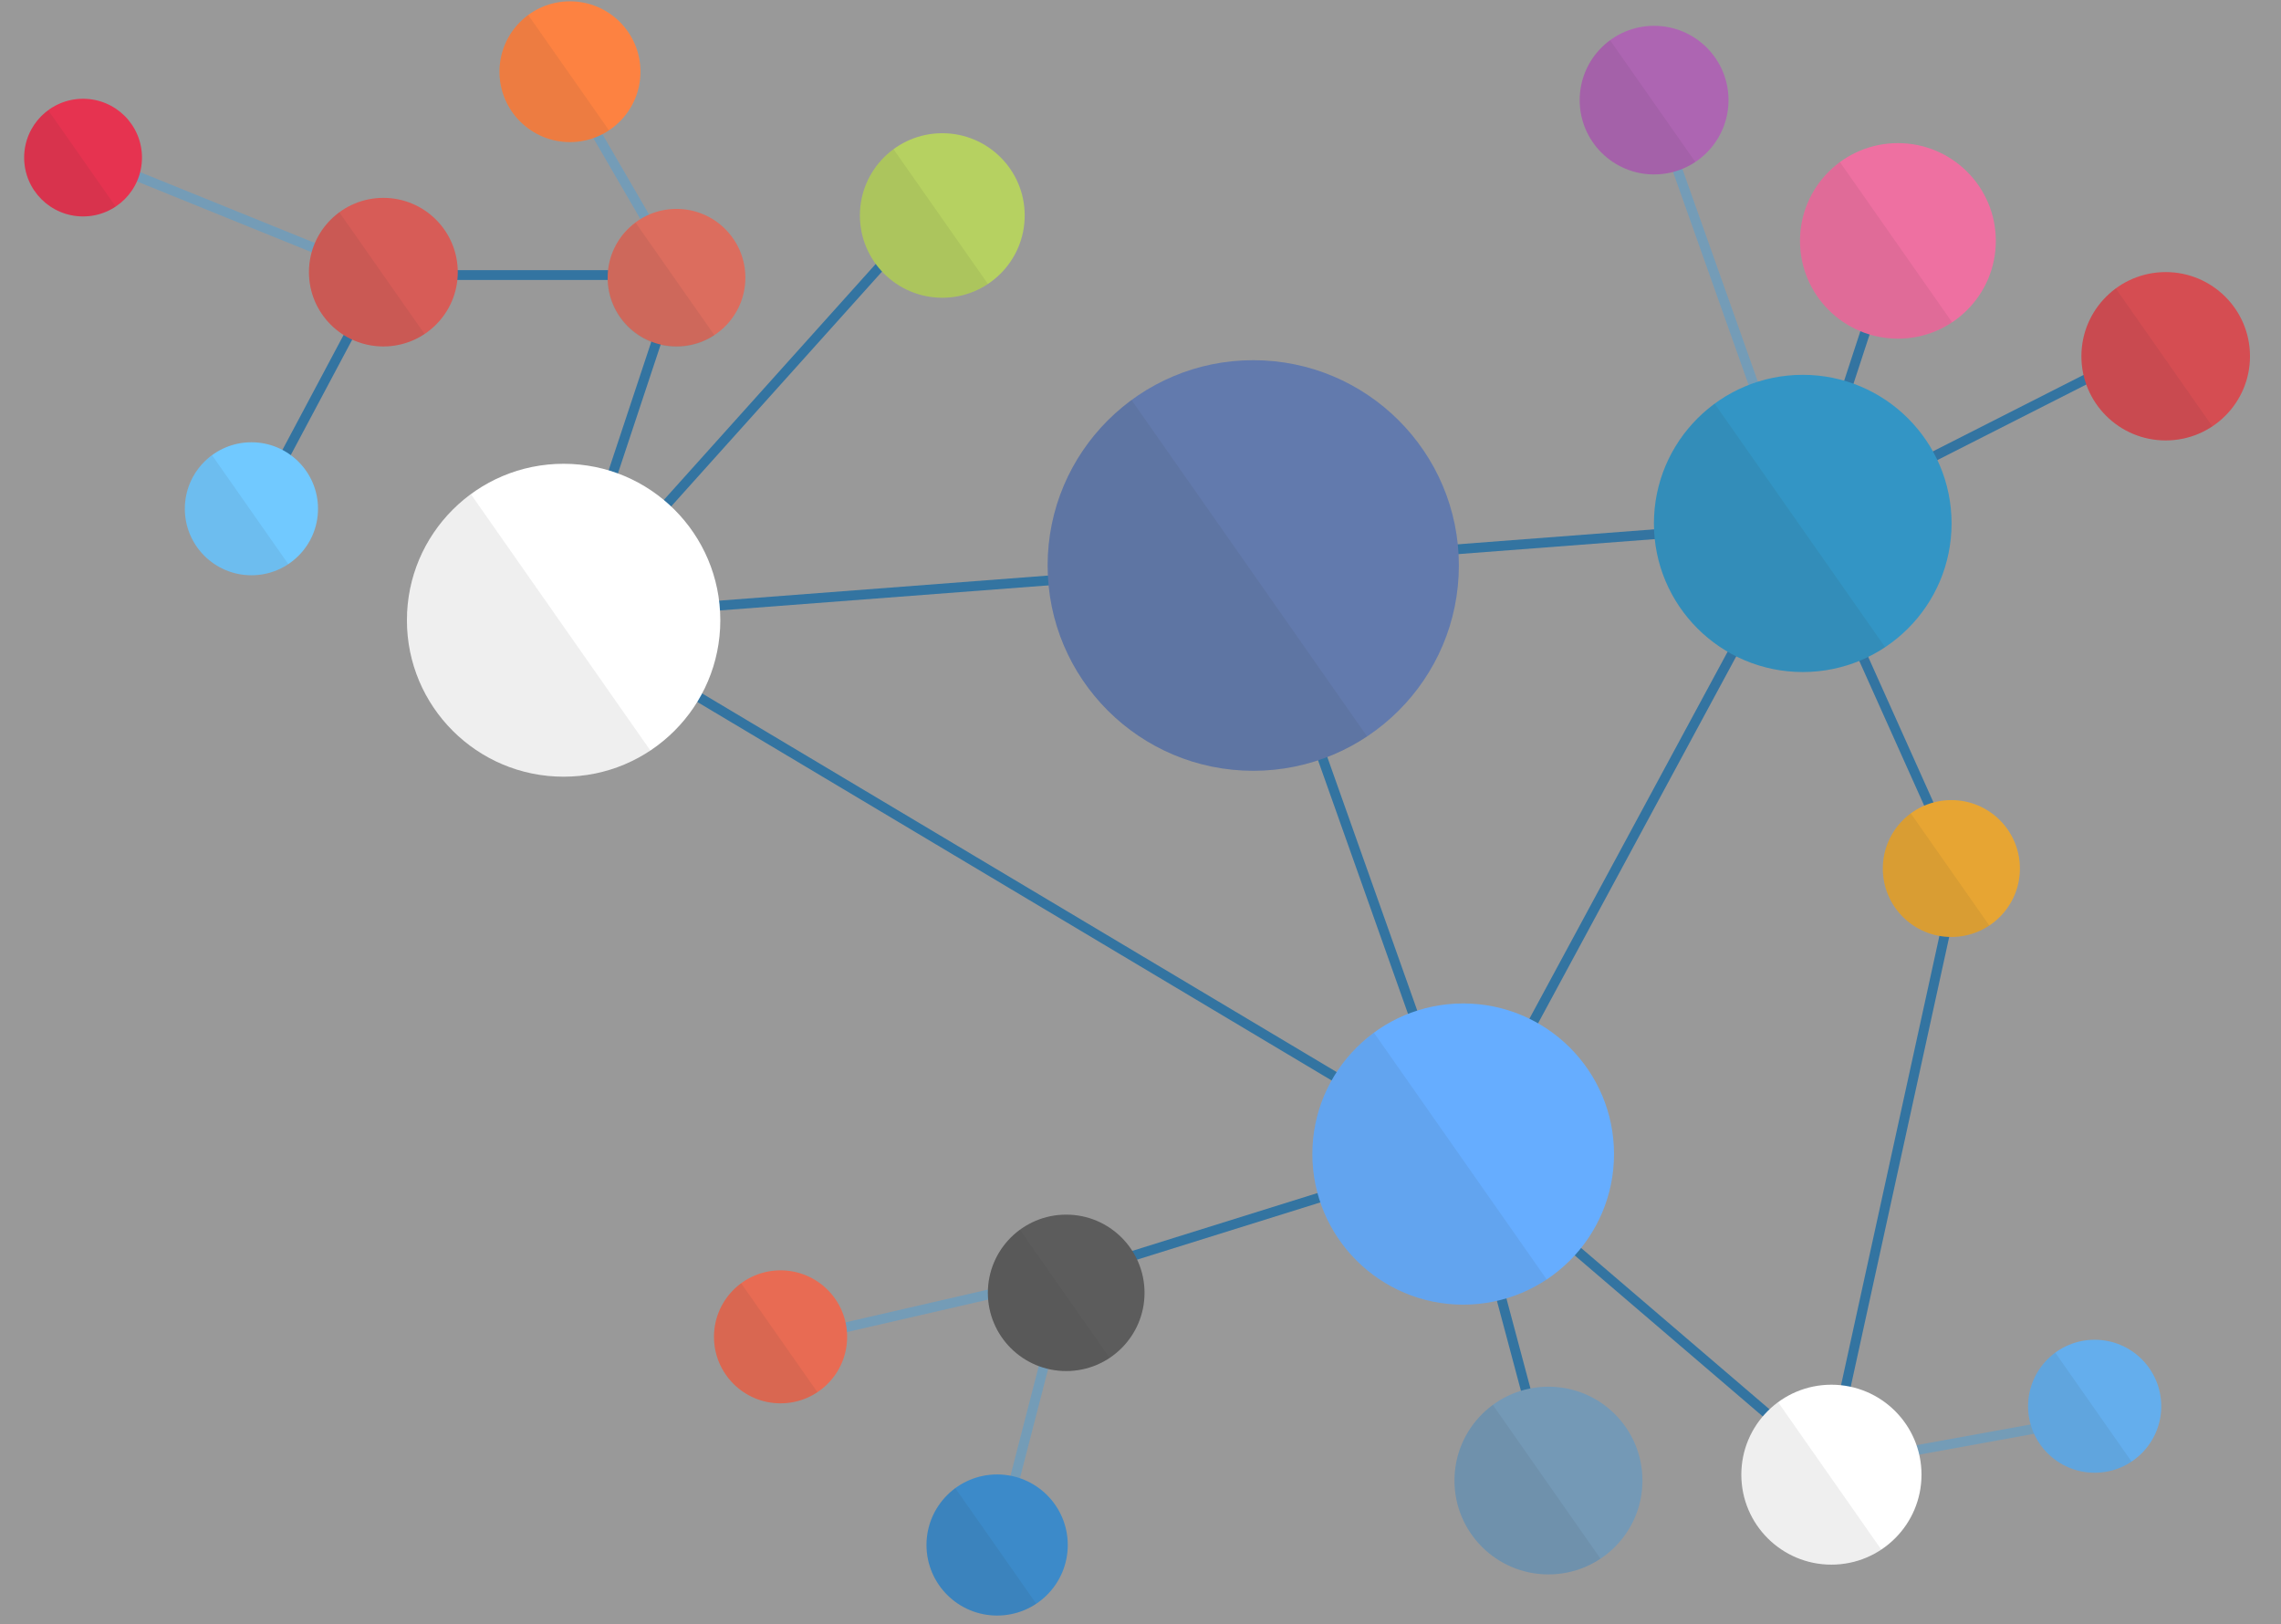 <?xml version="1.0" encoding="utf-8"?>
<!-- Generator: Adobe Illustrator 12.0.0, SVG Export Plug-In . SVG Version: 6.00 Build 51448)  -->
<!DOCTYPE svg PUBLIC "-//W3C//DTD SVG 1.1//EN" "http://www.w3.org/Graphics/SVG/1.1/DTD/svg11.dtd">
<svg  version="1.1" id="Ebene_1" opacity="0.8" xmlns="http://www.w3.org/2000/svg" xmlns:xlink="http://www.w3.org/1999/xlink" width="465.145" height="331.223"
	 viewBox="0 0 465.145 331.223" overflow="visible" enable-background="new 0 0 465.145 331.223" xml:space="preserve">
<rect x="0" y="0" width="465.145" height="331.223" fill="#808080" stroke="none"/>
<rect x="0.072" y="0.112" display="none" fill="#FFCC00" width="465" height="332"/>
<g>
	<line fill="none" stroke="#5183A5" stroke-width="2" stroke-miterlimit="10" x1="372.838" y1="298.99" x2="427.732" y2="289.03"/>
	<path fill="none" stroke="#5183A5" stroke-width="2" stroke-miterlimit="10" d="M399.42,177.55"/>
	<line fill="none" stroke="#5183A5" stroke-width="2" stroke-miterlimit="10" x1="217.574" y1="260.301" x2="203.108" y2="316.37"/>
	
		<line fill="none" stroke="#5183A5" stroke-width="2" stroke-miterlimit="10" x1="159.822" y1="273.592" x2="217.574" y2="260.301"/>
	<line fill="none" stroke="#5183A5" stroke-width="2" stroke-miterlimit="10" x1="367.62" y1="106.635" x2="337.282" y2="21.112"/>
	<line fill="none" stroke="#5183A5" stroke-width="2" stroke-miterlimit="10" x1="138.378" y1="56.094" x2="115.218" y2="16.221"/>
	<line fill="none" stroke="#5183A5" stroke-width="2" stroke-miterlimit="10" x1="77.699" y1="56.094" x2="18.667" y2="32.167"/>
	<line fill="none" stroke="#00518A" stroke-width="2" stroke-miterlimit="10" x1="386.129" y1="50.113" x2="367.62" y2="106.635"/>
	<line fill="none" stroke="#00518A" stroke-width="2" stroke-miterlimit="10" x1="441.024" y1="69.386" x2="367.62" y2="106.635"/>
	<line fill="none" stroke="#00518A" stroke-width="2" stroke-miterlimit="10" x1="367.62" y1="106.635" x2="399.42" y2="177.55"/>
	<line fill="none" stroke="#00518A" stroke-width="2" stroke-miterlimit="10" x1="298.24" y1="235.105" x2="372.838" y2="298.99"/>
	<line fill="none" stroke="#00518A" stroke-width="2" stroke-miterlimit="10" x1="298.24" y1="235.105" x2="315.285" y2="298.99"/>
	<line fill="none" stroke="#00518A" stroke-width="2" stroke-miterlimit="10" x1="217.574" y1="260.301" x2="298.24" y2="235.105"/>
	<line fill="none" stroke="#00518A" stroke-width="2" stroke-miterlimit="10" x1="115.218" y1="125.893" x2="298.24" y2="235.105"/>
	<line fill="none" stroke="#00518A" stroke-width="2" stroke-miterlimit="10" x1="138.378" y1="56.094" x2="115.218" y2="125.893"/>
	<line fill="none" stroke="#00518A" stroke-width="2" stroke-miterlimit="10" x1="115.218" y1="125.893" x2="189.816" y2="42.804"/>
	<line fill="none" stroke="#00518A" stroke-width="2" stroke-miterlimit="10" x1="77.699" y1="56.094" x2="138.378" y2="56.094"/>
	<line fill="none" stroke="#00518A" stroke-width="2" stroke-miterlimit="10" x1="77.699" y1="56.094" x2="51.118" y2="106.04"/>
	<line fill="none" stroke="#00518A" stroke-width="2" stroke-miterlimit="10" x1="372.838" y1="298.99" x2="399.42" y2="177.55"/>
	<line fill="none" stroke="#00518A" stroke-width="2" stroke-miterlimit="10" x1="367.62" y1="106.635" x2="298.24" y2="235.105"/>
	<line fill="none" stroke="#00518A" stroke-width="2" stroke-miterlimit="10" x1="115.218" y1="125.893" x2="367.62" y2="106.635"/>
	<line fill="none" stroke="#00518A" stroke-width="2" stroke-miterlimit="10" x1="256.084" y1="116.264" x2="298.24" y2="235.105"/>
	<g id="Facebook" transform="translate(79, 0)">
		<path fill="#3B5998" d="M176.566,157.186c-23.155,0-41.931-18.746-41.931-41.868s18.773-41.865,41.931-41.865
			c23.156,0,41.93,18.742,41.93,41.865C218.494,138.44,199.723,157.185,176.566,157.186z"/>
		<path id="reflec_28_" fill-opacity="0.08" d="M151.745,81.571l48.043,68.614c-6.647,4.422-14.636,7.001-23.224,7.001
			c-23.154,0-41.93-18.745-41.93-41.868C134.637,101.47,141.369,89.194,151.745,81.571z"/>
	</g>
	<g id="Mail" transform="translate(158, 0)">
		<path fill="#FFFFFF" d="M215.466,319.076c-10.146,0-18.369-8.216-18.369-18.346c0-10.131,8.225-18.344,18.369-18.344
			c10.146,0,18.369,8.213,18.369,18.344S225.612,319.075,215.466,319.076z"/>
		<path id="reflec_2_" fill-opacity="0.08" d="M204.591,285.948l21.049,30.063c-2.912,1.938-6.41,3.068-10.174,3.068
			c-10.146,0-18.369-8.216-18.369-18.346C197.097,294.666,200.046,289.287,204.591,285.948z"/>
	</g>
	<path fill="#FFFFFF" d="M114.933,158.389c-17.646,0-31.952-14.285-31.952-31.907c0-17.621,14.306-31.904,31.952-31.904
		c17.647,0,31.954,14.283,31.954,31.904C146.887,144.104,132.58,158.389,114.933,158.389z"/>
	<path id="reflec_6_" fill-opacity="0.08" d="M96.017,100.765l36.611,52.288c-5.065,3.371-11.15,5.336-17.696,5.336
		c-17.646,0-31.952-14.285-31.952-31.907C82.98,115.929,88.11,106.573,96.017,100.765z"/>
	<g id="Android" transform="translate(553, 0)">
		<path fill="#A4C639" d="M-360.845,60.715c-9.277,0-16.799-7.51-16.799-16.774c0-9.264,7.521-16.772,16.799-16.772
			c9.278,0,16.801,7.51,16.801,16.772C-344.045,53.205-351.567,60.716-360.845,60.715z"/>
		<path id="reflec_7_" fill-opacity="0.08" d="M-370.791,30.419l19.249,27.491c-2.663,1.771-5.862,2.805-9.305,2.805
			c-9.277,0-16.799-7.51-16.799-16.774C-377.644,38.393-374.946,33.474-370.791,30.419z"/>
	</g>
	<g id="CSS3" transform="translate(79, 0)">
		<path fill="#0B6DBB" d="M124.336,329.46c-7.956,0-14.405-6.442-14.405-14.39c0-7.942,6.449-14.386,14.405-14.386
			c7.957,0,14.406,6.442,14.406,14.386C138.742,323.018,132.293,329.459,124.336,329.46z"/>
		<path id="reflec_10_" fill-opacity="0.08" d="M115.81,303.479l16.506,23.575c-2.283,1.519-5.027,2.406-7.979,2.406
			c-7.956,0-14.405-6.442-14.405-14.39C109.931,310.315,112.243,306.097,115.81,303.479z"/>
	</g>
	<g id="HTML5" transform="translate(158, 0)">
		<path fill="#E24628" d="M1.173,286.181c-7.499,0-13.578-6.069-13.578-13.558c0-7.489,6.079-13.561,13.578-13.561
			c7.497,0,13.575,6.07,13.575,13.561C14.748,280.112,8.67,286.181,1.173,286.181z"/>
		<path id="reflec_11_" fill-opacity="0.08" d="M-6.866,261.694l15.559,22.222c-2.153,1.433-4.739,2.268-7.52,2.268
			c-7.499,0-13.578-6.07-13.578-13.558C-12.405,268.14-10.226,264.163-6.866,261.694z"/>
	</g>
	<g id="Picasa" transform="translate(316, 0)">
		<path fill="#993E9F" d="M21.307,35.569c-8.382,0-15.175-6.781-15.175-15.149S12.925,5.265,21.307,5.265
			c8.38,0,15.174,6.783,15.174,15.152C36.48,28.785,29.688,35.569,21.307,35.569z"/>
		<path id="reflec_13_" fill-opacity="0.08" d="M12.323,8.204L29.71,33.035c-2.404,1.6-5.296,2.531-8.402,2.531
			c-8.382,0-15.175-6.781-15.175-15.149C6.132,15.406,8.569,10.962,12.323,8.204z"/>
	</g>
	<g id="LastFM" transform="translate(395, 0)">
		<path fill="#E00024" d="M-378.061,44.136c-6.636,0-12.014-5.371-12.014-11.997s5.378-11.997,12.014-11.997
			s12.015,5.372,12.015,11.997C-366.048,38.765-371.427,44.136-378.061,44.136z"/>
		<path id="reflec_14_" fill-opacity="0.08" d="M-385.174,22.47l13.768,19.66c-1.905,1.267-4.193,2.006-6.654,2.006
			c-6.636,0-12.014-5.372-12.014-11.997C-390.074,28.172-388.145,24.654-385.174,22.47z"/>
	</g>
	<g id="Soundcloud" transform="translate(553, 0)">
		<path fill="#FD6312" d="M-436.771,28.978c-7.938,0-14.375-6.427-14.375-14.354c0-7.929,6.437-14.354,14.375-14.354
			c7.94,0,14.376,6.426,14.376,14.354C-422.395,22.552-428.831,28.978-436.771,28.978z"/>
		<path id="reflec_16_" fill-opacity="0.08" d="M-445.282,3.053l16.472,23.524c-2.276,1.517-5.016,2.398-7.961,2.398
			c-7.938,0-14.375-6.427-14.375-14.354C-451.146,9.876-448.839,5.667-445.282,3.053z"/>
	</g>
	<g id="RSS" transform="translate(79, 1)">
		<path fill="#E18F00" d="M318.924,190.075c-7.718,0-13.975-6.248-13.975-13.954c0-7.705,6.257-13.955,13.975-13.955
			c7.72,0,13.978,6.25,13.978,13.955C332.901,183.827,326.644,190.075,318.924,190.075z"/>
		<path id="reflec_19_" fill-opacity="0.08" d="M310.652,164.872l16.013,22.871c-2.216,1.475-4.877,2.332-7.739,2.332
			c-7.717,0-13.975-6.248-13.975-13.954C304.949,171.507,307.194,167.414,310.652,164.872z"/>
	</g>
	<g id="Google__x2B_" transform="translate(157, 0.5)">
		<path fill="#D34836" d="M-19.044,70.144c-7.755,0-14.043-6.274-14.043-14.021c0-7.744,6.288-14.022,14.043-14.022
			c7.757,0,14.043,6.278,14.043,14.022S-11.287,70.145-19.044,70.144z"/>
		<path id="reflec_20_" fill-opacity="0.08" d="M-27.388,44.904l16.092,22.98c-2.227,1.479-4.899,2.344-7.775,2.344
			c-7.756,0-14.043-6.274-14.043-14.021C-33.116,51.57-30.861,47.458-27.388,44.904z"/>
	</g>
	<g id="LinkedIN" transform="translate(316, 0.5)">
		<path fill="#007BB6" d="M51.619,136.548c-16.761,0-30.349-13.568-30.349-30.305c0-16.735,13.588-30.306,30.349-30.306
			c16.763,0,30.349,13.568,30.349,30.306C81.968,122.98,68.381,136.549,51.619,136.548z"/>
		<path id="reflec_22_" fill-opacity="0.08" d="M33.656,81.817l34.772,49.664c-4.813,3.201-10.593,5.067-16.81,5.067
			c-16.761,0-30.349-13.568-30.349-30.305C21.273,96.222,26.146,87.336,33.656,81.817z"/>
	</g>
	<g id="Dropbox" transform="translate(474, 1)">
		<path fill="#3D9AE8" d="M-46.85,299.333c-7.499,0-13.577-6.07-13.577-13.56c0-7.484,6.078-13.557,13.577-13.557
			c7.498,0,13.576,6.071,13.576,13.557C-33.273,293.263-39.352,299.332-46.85,299.333z"/>
		<path id="reflec_24_" fill-opacity="0.08" d="M-54.886,274.849l15.557,22.217c-2.151,1.435-4.737,2.27-7.52,2.27
			c-7.499,0-13.577-6.07-13.577-13.56C-60.427,281.292-58.248,277.317-54.886,274.849z"/>
	</g>
	<g id="Twitter">
		<path fill="#4099FF" d="M298.376,266.057c-16.983,0-30.755-13.751-30.755-30.712c0-16.96,13.771-30.709,30.755-30.709
			c16.985,0,30.755,13.749,30.755,30.709C329.131,252.306,315.364,266.057,298.376,266.057z"/>
		<path id="reflec_27_" fill-opacity="0.08" d="M280.171,210.593l35.238,50.328c-4.877,3.244-10.731,5.136-17.032,5.136
			c-16.984,0-30.755-13.751-30.755-30.712C267.622,225.189,272.561,216.183,280.171,210.593z"/>
	</g>
	<g id="Dribbble" transform="translate(158, 0)">
		<path fill="#EA4C89" d="M229.025,69.063c-11.027,0-19.967-8.927-19.967-19.938c0-11.014,8.938-19.938,19.967-19.938
			c11.025,0,19.966,8.927,19.966,19.938C248.99,60.136,240.051,69.063,229.025,69.063z"/>
		<path id="reflec_29_" fill-opacity="0.08" d="M217.202,33.056l22.878,32.673c-3.166,2.106-6.969,3.334-11.058,3.334
			c-11.027,0-19.967-8.927-19.967-19.938C209.058,42.531,212.264,36.685,217.202,33.056z"/>
	</g>
	<g id="Github" transform="translate(237, 0)">
		<path fill="#333333" d="M-19.579,279.599c-8.822,0-15.974-7.141-15.974-15.95c0-8.807,7.151-15.949,15.974-15.949
			c8.823,0,15.974,7.144,15.974,15.949C-3.605,272.457-10.758,279.599-19.579,279.599z"/>
		<path id="reflec_30_" fill-opacity="0.08" d="M-29.035,250.793l18.303,26.139c-2.533,1.688-5.575,2.667-8.847,2.667
			c-8.822,0-15.974-7.141-15.974-15.95C-35.552,258.375-32.986,253.698-29.035,250.793z"/>
	</g>
	<g id="Youtube" transform="translate(316, 0)">
		<path id="YouTube" fill="#CD332D" d="M-237.824,70.652c-8.381,0-15.174-6.781-15.174-15.149c0-8.369,6.793-15.152,15.174-15.152
			c8.381,0,15.174,6.783,15.174,15.152C-222.65,63.868-229.443,70.652-237.824,70.652z"/>
		<path id="reflec_31_" fill-opacity="0.08" d="M-246.808,43.287l17.389,24.831c-2.405,1.601-5.297,2.531-8.403,2.531
			c-8.381,0-15.174-6.781-15.174-15.149C-252.998,50.489-250.562,46.046-246.808,43.287z"/>
	</g>
	<g id="Vimeo" transform="translate(395, 0)">
		<path fill="#4EBBFF" d="M-343.728,117.31c-7.499,0-13.577-6.07-13.577-13.557c0-7.488,6.078-13.56,13.577-13.56
			c7.498,0,13.576,6.069,13.576,13.56C-330.152,111.24-336.23,117.31-343.728,117.31z"/>
		<path id="reflec_32_" fill-opacity="0.08" d="M-351.766,92.826l15.557,22.217c-2.152,1.433-4.737,2.267-7.52,2.267
			c-7.499,0-13.577-6.07-13.577-13.557C-357.306,99.269-355.127,95.294-351.766,92.826z"/>
	</g>
	<g id="Instagram" transform="translate(553, 0)">
		<path fill="#517FA4" d="M-237.236,321.069c-10.585,0-19.166-8.567-19.166-19.141s8.581-19.139,19.166-19.139
			s19.167,8.566,19.167,19.139S-226.651,321.069-237.236,321.069z"/>
		<path id="reflec_34_" fill-opacity="0.08" d="M-248.585,286.502l21.963,31.366c-3.038,2.021-6.688,3.198-10.614,3.198
			c-10.585,0-19.166-8.567-19.166-19.141C-256.402,295.598-253.327,289.986-248.585,286.502z"/>
	</g>
	<g id="Pinterest" transform="translate(632, 0)">
		<path fill="#CB2027" d="M-190.367,89.819c-9.493,0-17.189-7.686-17.189-17.167c0-9.479,7.696-17.167,17.189-17.167
			c9.495,0,17.191,7.688,17.191,17.167C-173.176,82.133-180.872,89.819-190.367,89.819z"/>
		<path id="reflec_35_" fill-opacity="0.08" d="M-200.545,58.816l19.699,28.133c-2.727,1.813-6.001,2.87-9.521,2.87
			c-9.493,0-17.189-7.686-17.189-17.167C-207.557,66.974-204.798,61.941-200.545,58.816z"/>
	</g>
</g>
</svg>
